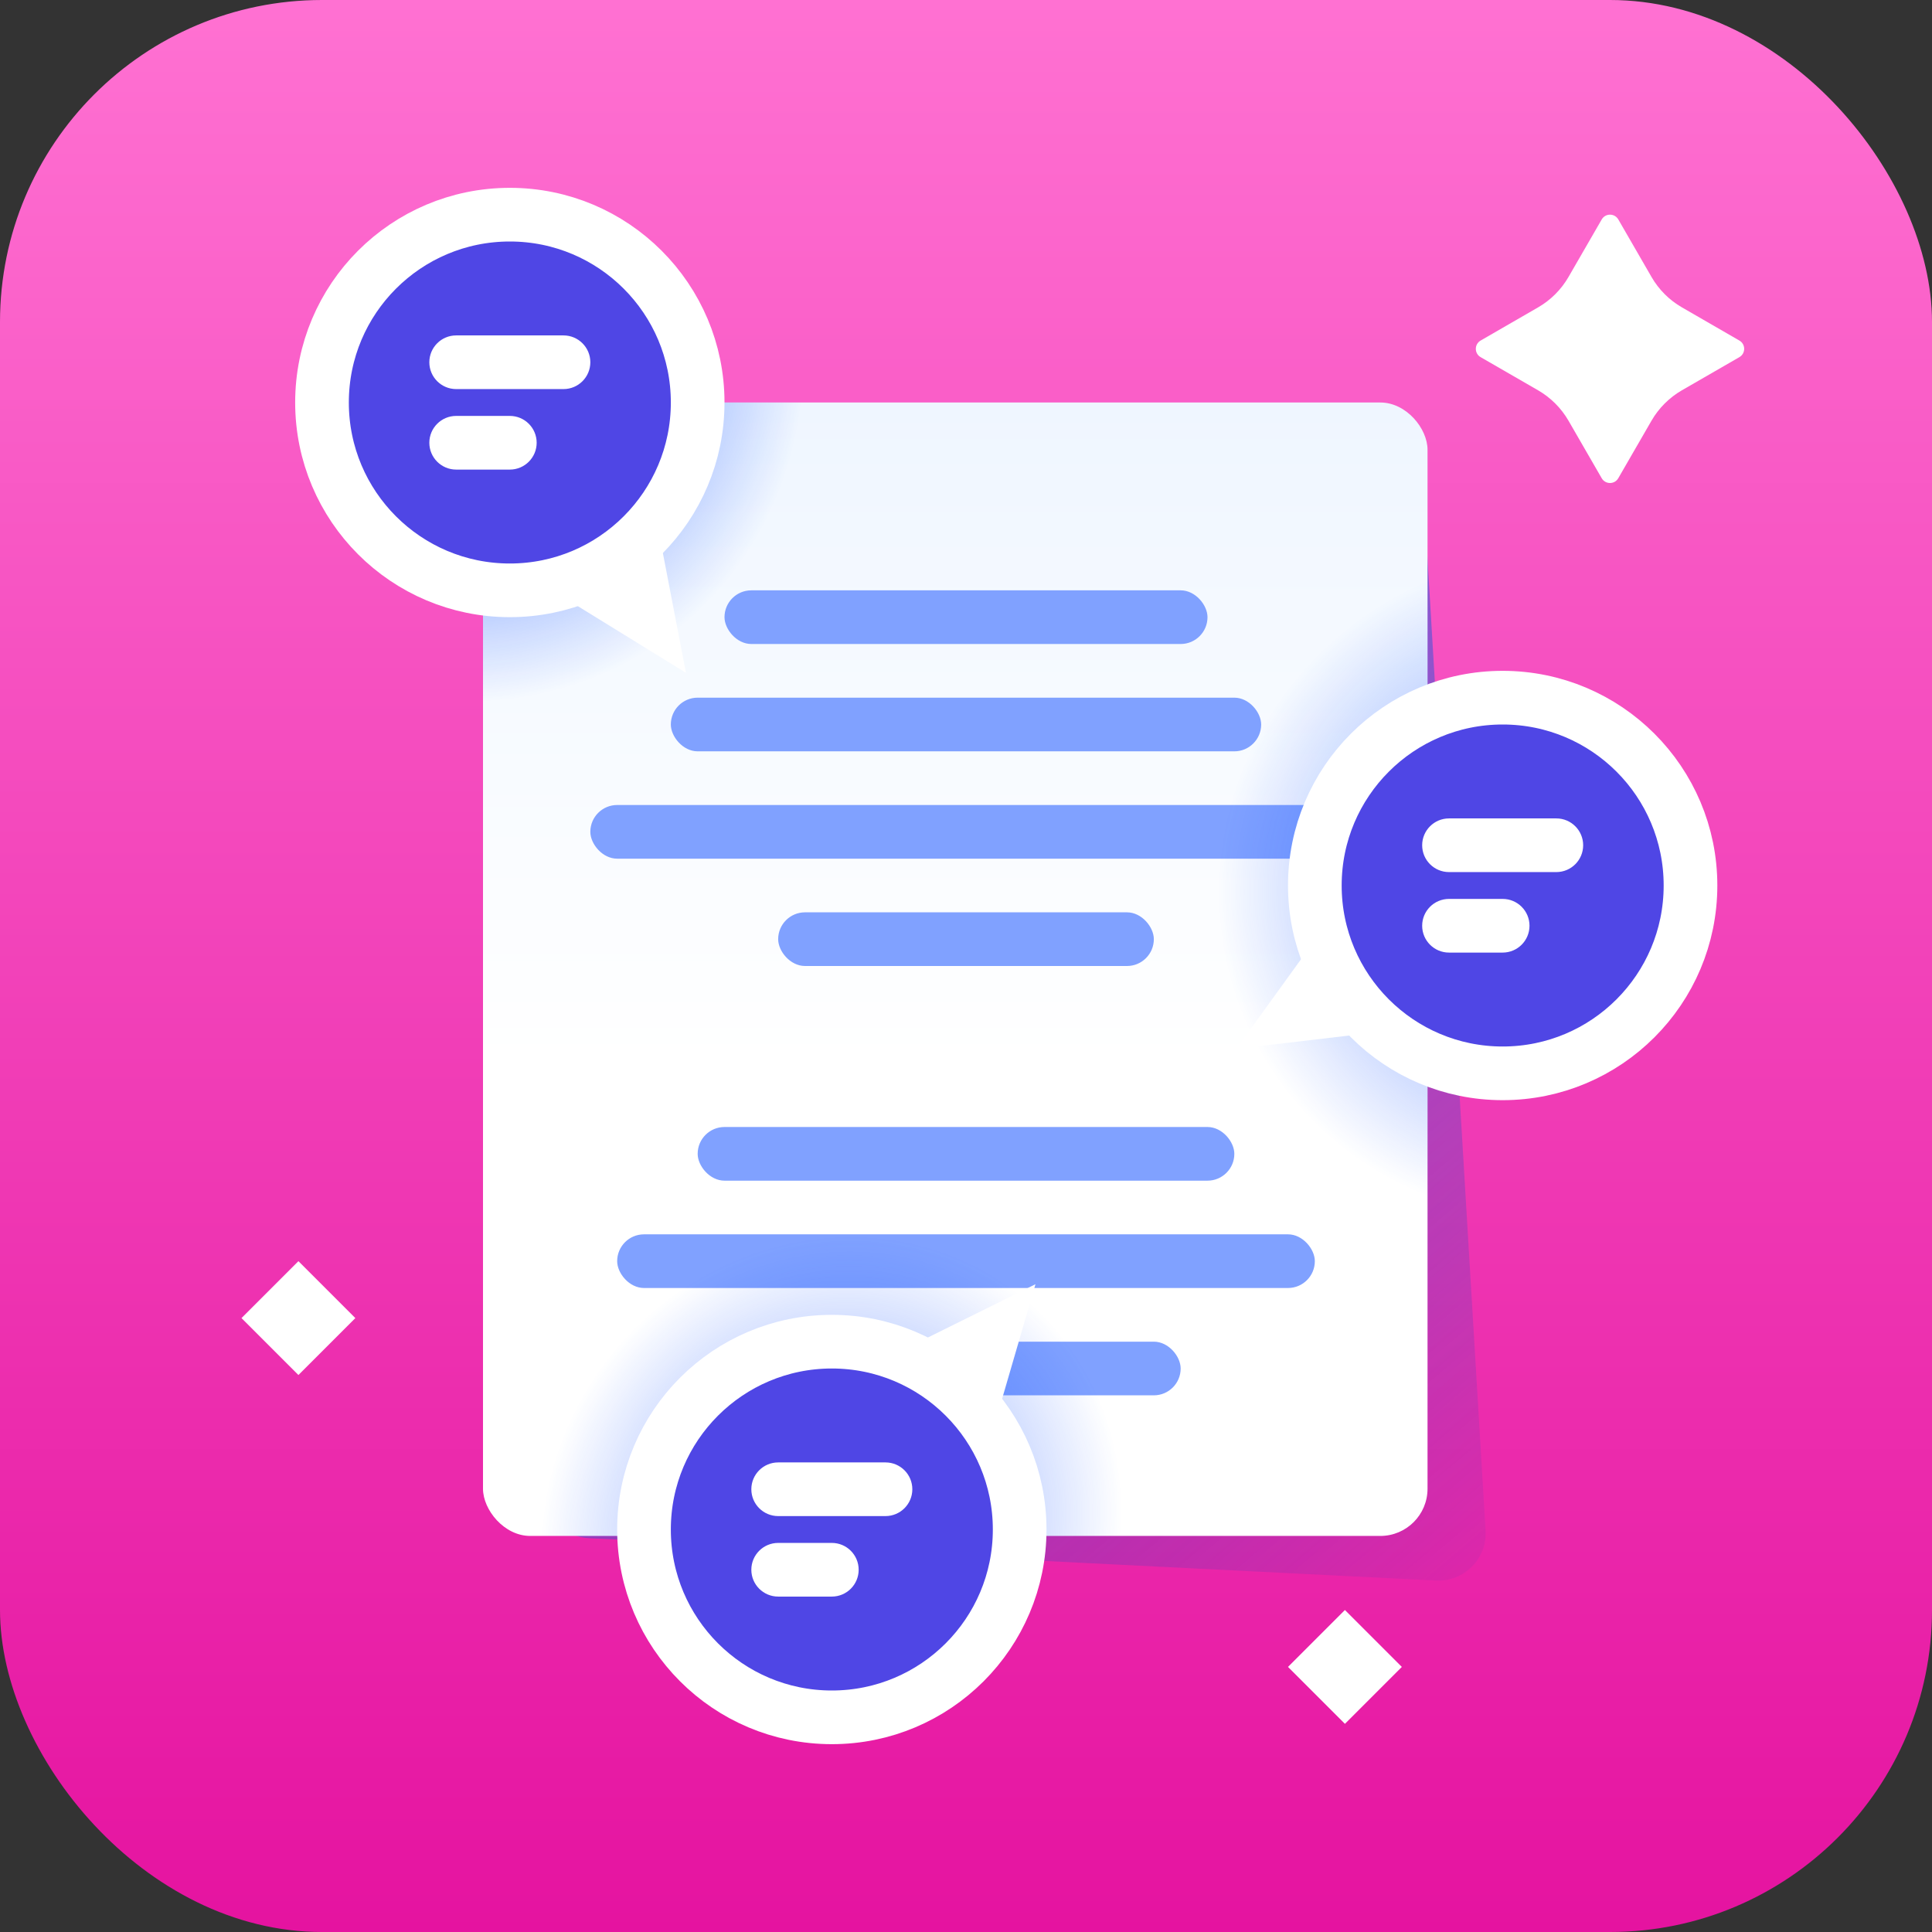 <svg width="72" height="72" viewBox="0 0 72 72" fill="none" xmlns="http://www.w3.org/2000/svg">
<rect x="0" y="0" width="72" height="72" fill="#333333" stroke="none"/>
<rect width="72" height="72" rx="12" fill="url(#paint0_linear_2_5664)"/>
<path d="M20.28 18.56C20.28 17.573 21.093 16.778 22.08 16.801L51.38 17.463C52.295 17.484 53.042 18.204 53.097 19.118L55.363 57.039C55.425 58.086 54.565 58.954 53.518 58.902L21.952 57.324C21.015 57.277 20.28 56.504 20.28 55.566V18.56Z" fill="url(#paint1_linear_2_5664)"/>
<rect x="18" y="15" width="35.2" height="42.24" rx="1.76" fill="url(#paint2_linear_2_5664)"/>
<rect x="27" y="22" width="18" height="2" rx="1" fill="#80A1FF"/>
<rect x="25" y="26" width="22" height="2" rx="1" fill="#80A1FF"/>
<rect x="22" y="30" width="28" height="2" rx="1" fill="#80A1FF"/>
<rect x="29" y="34" width="14" height="2" rx="1" fill="#80A1FF"/>
<rect x="26" y="42" width="20" height="2" rx="1" fill="#80A1FF"/>
<rect x="23" y="46" width="26" height="2" rx="1" fill="#80A1FF"/>
<rect x="28" y="50" width="16" height="2" rx="1" fill="#80A1FF"/>
<path fill-rule="evenodd" clip-rule="evenodd" d="M19 27C25.627 27 31 21.627 31 15H19.76C18.788 15 18 15.788 18 16.76V26.959C18.33 26.986 18.663 27 19 27Z" fill="url(#paint3_radial_2_5664)"/>
<path fill-rule="evenodd" clip-rule="evenodd" d="M53.2 21.328V44.672C47.923 43.41 44 38.663 44 33C44 27.337 47.923 22.59 53.2 21.328Z" fill="url(#paint4_radial_2_5664)"/>
<path fill-rule="evenodd" clip-rule="evenodd" d="M42.998 57.24H19.76C19.488 57.24 19.23 57.178 19 57.068C19 57.045 19 57.023 19 57C19 50.373 24.373 45 31 45C37.627 45 43 50.373 43 57C43 57.08 42.999 57.16 42.998 57.24Z" fill="url(#paint5_radial_2_5664)"/>
<circle cx="19" cy="15" r="7" fill="#4F46E5" stroke="white" stroke-width="2"/>
<path d="M16 13.5C16 12.948 16.448 12.5 17 12.5H21C21.552 12.5 22 12.948 22 13.5V13.5C22 14.052 21.552 14.5 21 14.5H17C16.448 14.5 16 14.052 16 13.5V13.5Z" fill="white"/>
<path d="M16 16.5C16 15.948 16.448 15.5 17 15.5H19C19.552 15.5 20 15.948 20 16.5V16.5C20 17.052 19.552 17.5 19 17.5H17C16.448 17.5 16 17.052 16 16.5V16.5Z" fill="white"/>
<path d="M25.564 25.075L21.308 22.45L24.613 20.141L25.564 25.075Z" fill="white"/>
<circle cx="31" cy="57" r="7" fill="#4F46E5" stroke="white" stroke-width="2"/>
<path d="M28 55.5C28 54.948 28.448 54.5 29 54.5H33C33.552 54.5 34 54.948 34 55.5V55.5C34 56.052 33.552 56.5 33 56.5H29C28.448 56.5 28 56.052 28 55.5V55.5Z" fill="white"/>
<path d="M28 58.5C28 57.948 28.448 57.5 29 57.5H31C31.552 57.5 32 57.948 32 58.5V58.5C32 59.052 31.552 59.5 31 59.5H29C28.448 59.5 28 59.052 28 58.5V58.5Z" fill="white"/>
<path d="M38.589 47.859L37.191 52.659L34.086 50.089L38.589 47.859Z" fill="white"/>
<circle cx="56" cy="33" r="7" fill="#4F46E5" stroke="white" stroke-width="2"/>
<path d="M53 31.5C53 30.948 53.448 30.5 54 30.5H58C58.552 30.5 59 30.948 59 31.5V31.5C59 32.052 58.552 32.5 58 32.5H54C53.448 32.5 53 32.052 53 31.5V31.5Z" fill="white"/>
<path d="M53 34.5C53 33.948 53.448 33.5 54 33.5H56C56.552 33.5 57 33.948 57 34.5V34.5C57 35.052 56.552 35.5 56 35.5H54C53.448 35.5 53 35.052 53 34.5V34.5Z" fill="white"/>
<path d="M46.071 39.088L49 35.036L51.062 38.499L46.071 39.088Z" fill="white"/>
<path d="M64.821 13.31C65.06 13.172 65.06 12.828 64.821 12.691L62.679 11.454C62.209 11.183 61.818 10.792 61.547 10.322L60.31 8.179C60.172 7.94 59.828 7.94 59.691 8.179L58.454 10.321C58.183 10.791 57.792 11.182 57.322 11.454L55.179 12.691C54.94 12.829 54.94 13.173 55.179 13.31L57.321 14.546C57.791 14.818 58.182 15.209 58.454 15.679L59.69 17.821C59.828 18.06 60.172 18.06 60.309 17.821L61.546 15.679C61.817 15.209 62.208 14.818 62.678 14.546L64.821 13.31Z" fill="white"/>
<rect x="11.121" y="47" width="3" height="3" transform="rotate(45 11.121 47)" fill="white"/>
<rect x="50.121" y="60" width="3" height="3" transform="rotate(45 50.121 60)" fill="white"/>
<defs>
<linearGradient id="paint0_linear_2_5664" x1="36" y1="0" x2="36" y2="72" gradientUnits="userSpaceOnUse">
<stop stop-color="#FF71D2"/>
<stop offset="1" stop-color="#E513A0"/>
</linearGradient>
<linearGradient id="paint1_linear_2_5664" x1="59" y1="62.96" x2="22.92" y2="20.72" gradientUnits="userSpaceOnUse">
<stop offset="0.046" stop-color="#183FB0" stop-opacity="0"/>
<stop offset="1" stop-color="#6366F1"/>
</linearGradient>
<linearGradient id="paint2_linear_2_5664" x1="35.6" y1="15" x2="35.6" y2="57.24" gradientUnits="userSpaceOnUse">
<stop stop-color="#EFF6FF"/>
<stop offset="0.584" stop-color="white"/>
</linearGradient>
<radialGradient id="paint3_radial_2_5664" cx="0" cy="0" r="1" gradientUnits="userSpaceOnUse" gradientTransform="translate(16.5 12.5) rotate(51.546) scale(21.708 20.316)">
<stop stop-color="#1854FF"/>
<stop offset="0.646" stop-color="#1854FF" stop-opacity="0"/>
</radialGradient>
<radialGradient id="paint4_radial_2_5664" cx="0" cy="0" r="1" gradientUnits="userSpaceOnUse" gradientTransform="translate(58 33) rotate(149.036) scale(14.577 14.194)">
<stop stop-color="#1854FF" stop-opacity="0.68"/>
<stop offset="0.87" stop-color="#1854FF" stop-opacity="0"/>
</radialGradient>
<radialGradient id="paint5_radial_2_5664" cx="0" cy="0" r="1" gradientUnits="userSpaceOnUse" gradientTransform="translate(31 57) rotate(-49.899) scale(12.42 11.605)">
<stop stop-color="#1854FF" stop-opacity="0.64"/>
<stop offset="0.904" stop-color="#1854FF" stop-opacity="0"/>
</radialGradient>
</defs>
</svg>
